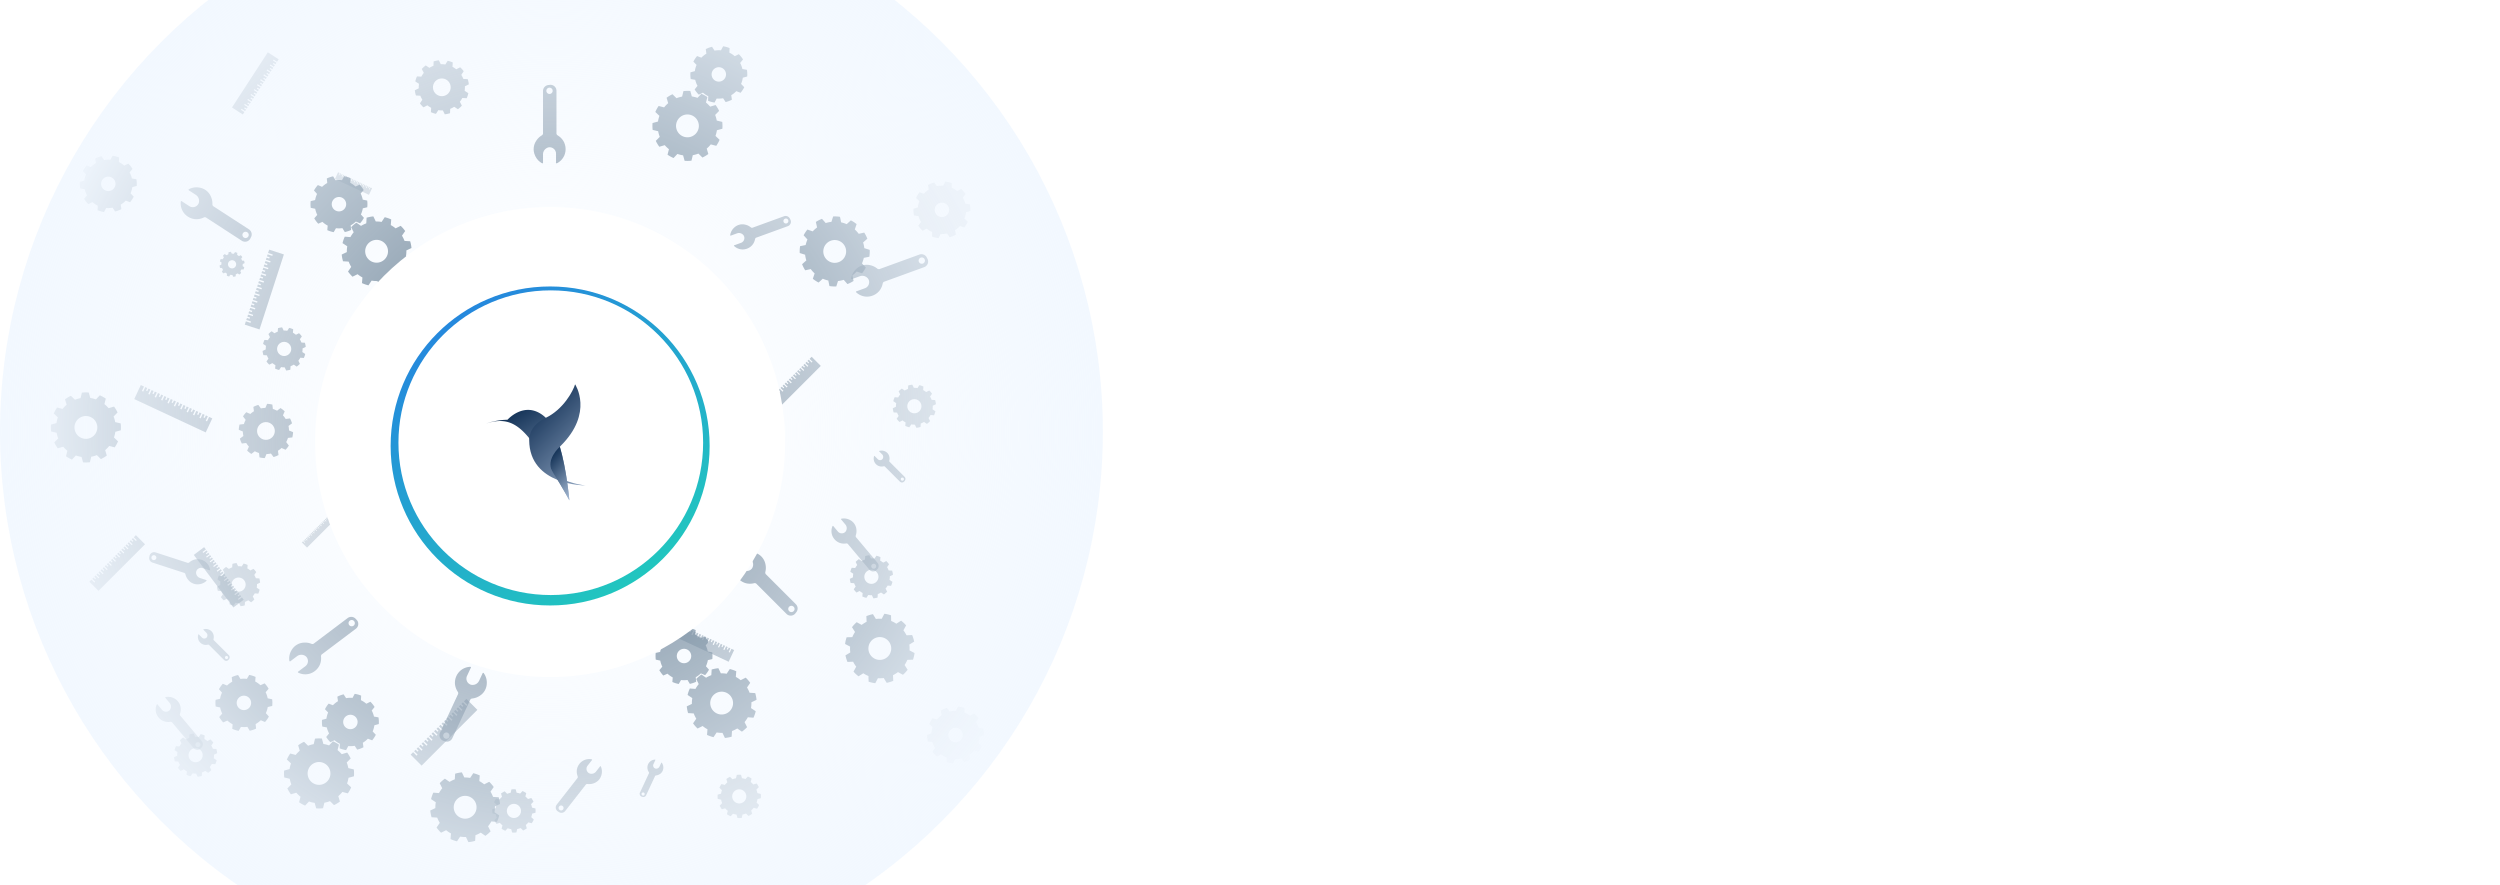 <svg xmlns="http://www.w3.org/2000/svg" xmlns:xlink="http://www.w3.org/1999/xlink" viewBox="0 0 1920 680">
  <defs>
    <style>
      .cls-1 {
        fill: #f2f8ff;
      }

      .cls-2 {
        opacity: 0.7;
      }

      .cls-3, .cls-6 {
        fill: #21415d;
      }

      .cls-3 {
        fill-rule: evenodd;
      }

      .cls-4 {
        fill: none;
        stroke: #d9e8f8;
      }

      .cls-5 {
        opacity: 0.5;
      }

      .cls-7 {
        opacity: 0.3;
      }

      .cls-8 {
        opacity: 0.6;
      }

      .cls-9 {
        opacity: 0.4;
      }

      .cls-10 {
        clip-path: url(#clip-path);
      }

      .cls-11 {
        fill: url(#radial-gradient);
      }

      .cls-12 {
        fill: #fff;
      }

      .cls-13 {
        fill: url(#linear-gradient);
      }

      .cls-14 {
        fill: url(#linear-gradient-2);
      }

      .cls-15 {
        fill: url(#linear-gradient-3);
      }

      .cls-16 {
        fill: url(#linear-gradient-4);
      }

      .cls-17 {
        filter: url(#Ellipse_403);
      }
    </style>
    <clipPath id="clip-path">
      <rect id="Rectangle_3281" data-name="Rectangle 3281" class="cls-1" width="1920" height="680" transform="translate(0 880)"/>
    </clipPath>
    <radialGradient id="radial-gradient" cx="0.5" cy="0.5" r="0.5" gradientUnits="objectBoundingBox">
      <stop offset="0" stop-color="#f2f8ff" stop-opacity="0"/>
      <stop offset="1" stop-color="#f2f8ff"/>
    </radialGradient>
    <linearGradient id="linear-gradient" x1="0.233" y1="0.076" x2="0.808" y2="0.897" gradientUnits="objectBoundingBox">
      <stop offset="0" stop-color="#2588dd"/>
      <stop offset="1" stop-color="#21c6bf"/>
    </linearGradient>
    <filter id="Ellipse_403" x="291" y="211" width="263" height="263" filterUnits="userSpaceOnUse">
      <feOffset dy="3" input="SourceAlpha"/>
      <feGaussianBlur stdDeviation="3" result="blur"/>
      <feFlood flood-color="#225978" flood-opacity="0.251"/>
      <feComposite operator="in" in2="blur"/>
      <feComposite in="SourceGraphic"/>
    </filter>
    <linearGradient id="linear-gradient-2" x1="0.5" x2="1.068" y2="1.123" gradientUnits="objectBoundingBox">
      <stop offset="0" stop-color="#102f54"/>
      <stop offset="1" stop-color="#b7cae3"/>
    </linearGradient>
    <linearGradient id="linear-gradient-3" x1="0.334" y1="0.073" x2="1.031" y2="1.107" gradientUnits="objectBoundingBox">
      <stop offset="0" stop-color="#18365b"/>
      <stop offset="1" stop-color="#a2b6d1"/>
    </linearGradient>
    <linearGradient id="linear-gradient-4" x2="1.065" y2="1.103" xlink:href="#linear-gradient-2"/>
  </defs>
  <g id="Group_2521" data-name="Group 2521" transform="translate(0 -880)">
    <g id="noun_cogs_419093" class="cls-2" transform="translate(234.45 1013.761)">
      <g id="Group_2489" data-name="Group 2489" transform="matrix(-0.19, -0.982, 0.982, -0.19, 33.476, 90.739)">
        <path id="Path_1754" data-name="Path 1754" class="cls-3" d="M29.533.129a26.981,26.981,0,0,0-5.272,0l-1.088,4.21A22.876,22.876,0,0,0,18.843,5.5L15.8,2.4A26.885,26.885,0,0,0,11.23,5.034l1.163,4.19a22.889,22.889,0,0,0-3.17,3.169l-4.19-1.163A26.922,26.922,0,0,0,2.4,15.8l3.1,3.047a22.93,22.93,0,0,0-1.16,4.329L.13,24.26a26.846,26.846,0,0,0,0,5.272L4.34,30.62A22.939,22.939,0,0,0,5.5,34.949L2.4,38a26.88,26.88,0,0,0,2.636,4.566L9.224,41.4a22.848,22.848,0,0,0,3.17,3.17l-1.163,4.19A26.881,26.881,0,0,0,15.8,51.394l3.048-3.1a22.874,22.874,0,0,0,4.328,1.16l1.088,4.21a26.847,26.847,0,0,0,5.272,0l1.088-4.21a22.865,22.865,0,0,0,4.329-1.16L38,51.394a26.889,26.889,0,0,0,4.567-2.636L41.4,44.568a22.8,22.8,0,0,0,3.169-3.17l4.19,1.163A26.826,26.826,0,0,0,51.395,38l-3.1-3.048a22.876,22.876,0,0,0,1.161-4.328l4.21-1.088a26.981,26.981,0,0,0,0-5.272l-4.21-1.088a22.867,22.867,0,0,0-1.161-4.329l3.1-3.047a26.867,26.867,0,0,0-2.637-4.567l-4.19,1.163A22.836,22.836,0,0,0,41.4,9.224l1.163-4.19A26.893,26.893,0,0,0,38,2.4L34.949,5.5A22.867,22.867,0,0,0,30.62,4.339Zm-2.637,18A8.763,8.763,0,1,1,18.133,26.9,8.767,8.767,0,0,1,26.9,18.133Z" transform="translate(0 0)"/>
      </g>
      <g id="Group_2490" data-name="Group 2490" transform="matrix(0.58, -0.815, 0.815, 0.58, -4.374, 27.851)">
        <path id="Path_1755" data-name="Path 1755" class="cls-3" d="M24.008.152a21.838,21.838,0,0,0-5.139,0L18.1,3.581A18.591,18.591,0,0,0,13.4,5.11L10.758,2.787A21.842,21.842,0,0,0,6.6,5.808L8,9.034a18.579,18.579,0,0,0-2.908,4l-3.5-.328A21.846,21.846,0,0,0,0,17.594l3.024,1.792a18.58,18.58,0,0,0,0,4.946L0,26.123A21.838,21.838,0,0,0,1.588,31.01l3.5-.329a18.562,18.562,0,0,0,2.908,4L6.6,37.911a21.877,21.877,0,0,0,4.157,3.02L13.4,38.608a18.591,18.591,0,0,0,4.7,1.529l.769,3.43a21.936,21.936,0,0,0,5.139,0l.769-3.43a18.6,18.6,0,0,0,4.7-1.529l2.638,2.322a21.912,21.912,0,0,0,4.157-3.02l-1.394-3.227a18.594,18.594,0,0,0,2.908-4l3.5.329a21.839,21.839,0,0,0,1.588-4.887l-3.024-1.791a18.58,18.58,0,0,0,0-4.946l3.024-1.792a21.846,21.846,0,0,0-1.588-4.886l-3.5.328a18.61,18.61,0,0,0-2.908-4l1.394-3.227a21.877,21.877,0,0,0-4.157-3.021L29.481,5.11a18.6,18.6,0,0,0-4.7-1.529Zm-2.57,16.172A5.535,5.535,0,1,1,15.9,21.859,5.538,5.538,0,0,1,21.439,16.323Z" transform="translate(0 0)"/>
      </g>
    </g>
    <g id="noun_cogs_419093-2" data-name="noun_cogs_419093" class="cls-2" transform="translate(570.039 898.419) rotate(70)">
      <g id="Group_2489-2" data-name="Group 2489" transform="matrix(-0.19, -0.982, 0.982, -0.19, 37.85, 97.828)">
        <path id="Path_1754-2" data-name="Path 1754" class="cls-3" d="M29.533.129a26.981,26.981,0,0,0-5.272,0l-1.088,4.21A22.876,22.876,0,0,0,18.843,5.5L15.8,2.4A26.885,26.885,0,0,0,11.23,5.034l1.163,4.19a22.889,22.889,0,0,0-3.17,3.169l-4.19-1.163A26.922,26.922,0,0,0,2.4,15.8l3.1,3.047a22.93,22.93,0,0,0-1.16,4.329L.13,24.26a26.846,26.846,0,0,0,0,5.272L4.34,30.62A22.939,22.939,0,0,0,5.5,34.949L2.4,38a26.88,26.88,0,0,0,2.636,4.566L9.224,41.4a22.848,22.848,0,0,0,3.17,3.17l-1.163,4.19A26.881,26.881,0,0,0,15.8,51.394l3.048-3.1a22.874,22.874,0,0,0,4.328,1.16l1.088,4.21a26.847,26.847,0,0,0,5.272,0l1.088-4.21a22.865,22.865,0,0,0,4.329-1.16L38,51.394a26.889,26.889,0,0,0,4.567-2.636L41.4,44.568a22.8,22.8,0,0,0,3.169-3.17l4.19,1.163A26.826,26.826,0,0,0,51.395,38l-3.1-3.048a22.876,22.876,0,0,0,1.161-4.328l4.21-1.088a26.981,26.981,0,0,0,0-5.272l-4.21-1.088a22.867,22.867,0,0,0-1.161-4.329l3.1-3.047a26.867,26.867,0,0,0-2.637-4.567l-4.19,1.163A22.836,22.836,0,0,0,41.4,9.224l1.163-4.19A26.893,26.893,0,0,0,38,2.4L34.949,5.5A22.867,22.867,0,0,0,30.62,4.339Zm-2.637,18A8.763,8.763,0,1,1,18.133,26.9,8.767,8.767,0,0,1,26.9,18.133Z" transform="translate(0 0)"/>
      </g>
      <g id="Group_2490-2" data-name="Group 2490" transform="matrix(0.58, -0.815, 0.815, 0.58, 0, 34.94)">
        <path id="Path_1755-2" data-name="Path 1755" class="cls-3" d="M24.008.152a21.838,21.838,0,0,0-5.139,0L18.1,3.581A18.591,18.591,0,0,0,13.4,5.11L10.758,2.787A21.842,21.842,0,0,0,6.6,5.808L8,9.034a18.579,18.579,0,0,0-2.908,4l-3.5-.328A21.846,21.846,0,0,0,0,17.594l3.024,1.792a18.58,18.58,0,0,0,0,4.946L0,26.123A21.838,21.838,0,0,0,1.588,31.01l3.5-.329a18.562,18.562,0,0,0,2.908,4L6.6,37.911a21.877,21.877,0,0,0,4.157,3.02L13.4,38.608a18.591,18.591,0,0,0,4.7,1.529l.769,3.43a21.936,21.936,0,0,0,5.139,0l.769-3.43a18.6,18.6,0,0,0,4.7-1.529l2.638,2.322a21.912,21.912,0,0,0,4.157-3.02l-1.394-3.227a18.594,18.594,0,0,0,2.908-4l3.5.329a21.839,21.839,0,0,0,1.588-4.887l-3.024-1.791a18.58,18.58,0,0,0,0-4.946l3.024-1.792a21.846,21.846,0,0,0-1.588-4.886l-3.5.328a18.61,18.61,0,0,0-2.908-4l1.394-3.227a21.877,21.877,0,0,0-4.157-3.021L29.481,5.11a18.6,18.6,0,0,0-4.7-1.529Zm-2.57,16.172A5.535,5.535,0,1,1,15.9,21.859,5.538,5.538,0,0,1,21.439,16.323Z" transform="translate(0 0)"/>
      </g>
    </g>
    <g id="noun_cogs_419093-3" data-name="noun_cogs_419093" class="cls-2" transform="translate(161.45 1396.761)">
      <g id="Group_2489-3" data-name="Group 2489" transform="matrix(-0.19, -0.982, 0.982, -0.19, 174.476, 134.739)">
        <path id="Path_1754-3" data-name="Path 1754" class="cls-3" d="M29.533.129a26.981,26.981,0,0,0-5.272,0l-1.088,4.21A22.876,22.876,0,0,0,18.843,5.5L15.8,2.4A26.885,26.885,0,0,0,11.23,5.034l1.163,4.19a22.889,22.889,0,0,0-3.17,3.169l-4.19-1.163A26.922,26.922,0,0,0,2.4,15.8l3.1,3.047a22.93,22.93,0,0,0-1.16,4.329L.13,24.26a26.846,26.846,0,0,0,0,5.272L4.34,30.62A22.939,22.939,0,0,0,5.5,34.949L2.4,38a26.88,26.88,0,0,0,2.636,4.566L9.224,41.4a22.848,22.848,0,0,0,3.17,3.17l-1.163,4.19A26.881,26.881,0,0,0,15.8,51.394l3.048-3.1a22.874,22.874,0,0,0,4.328,1.16l1.088,4.21a26.847,26.847,0,0,0,5.272,0l1.088-4.21a22.865,22.865,0,0,0,4.329-1.16L38,51.394a26.889,26.889,0,0,0,4.567-2.636L41.4,44.568a22.8,22.8,0,0,0,3.169-3.17l4.19,1.163A26.826,26.826,0,0,0,51.395,38l-3.1-3.048a22.876,22.876,0,0,0,1.161-4.328l4.21-1.088a26.981,26.981,0,0,0,0-5.272l-4.21-1.088a22.867,22.867,0,0,0-1.161-4.329l3.1-3.047a26.867,26.867,0,0,0-2.637-4.567l-4.19,1.163A22.836,22.836,0,0,0,41.4,9.224l1.163-4.19A26.893,26.893,0,0,0,38,2.4L34.949,5.5A22.867,22.867,0,0,0,30.62,4.339Zm-2.637,18A8.763,8.763,0,1,1,18.133,26.9,8.767,8.767,0,0,1,26.9,18.133Z" transform="translate(0 0)"/>
      </g>
      <g id="Group_2490-3" data-name="Group 2490" transform="matrix(0.58, -0.815, 0.815, 0.58, -4.374, 27.851)">
        <path id="Path_1755-3" data-name="Path 1755" class="cls-3" d="M24.008.152a21.838,21.838,0,0,0-5.139,0L18.1,3.581A18.591,18.591,0,0,0,13.4,5.11L10.758,2.787A21.842,21.842,0,0,0,6.6,5.808L8,9.034a18.579,18.579,0,0,0-2.908,4l-3.5-.328A21.846,21.846,0,0,0,0,17.594l3.024,1.792a18.58,18.58,0,0,0,0,4.946L0,26.123A21.838,21.838,0,0,0,1.588,31.01l3.5-.329a18.562,18.562,0,0,0,2.908,4L6.6,37.911a21.877,21.877,0,0,0,4.157,3.02L13.4,38.608a18.591,18.591,0,0,0,4.7,1.529l.769,3.43a21.936,21.936,0,0,0,5.139,0l.769-3.43a18.6,18.6,0,0,0,4.7-1.529l2.638,2.322a21.912,21.912,0,0,0,4.157-3.02l-1.394-3.227a18.594,18.594,0,0,0,2.908-4l3.5.329a21.839,21.839,0,0,0,1.588-4.887l-3.024-1.791a18.58,18.58,0,0,0,0-4.946l3.024-1.792a21.846,21.846,0,0,0-1.588-4.886l-3.5.328a18.61,18.61,0,0,0-2.908-4l1.394-3.227a21.877,21.877,0,0,0-4.157-3.021L29.481,5.11a18.6,18.6,0,0,0-4.7-1.529Zm-2.57,16.172A5.535,5.535,0,1,1,15.9,21.859,5.538,5.538,0,0,1,21.439,16.323Z" transform="translate(0 0)"/>
      </g>
    </g>
    <g id="noun_cogs_419093-4" data-name="noun_cogs_419093" class="cls-2" transform="translate(101.163 982.465) rotate(70)">
      <g id="Group_2489-4" data-name="Group 2489" transform="matrix(-0.19, -0.982, 0.982, -0.19, 178.85, 141.828)">
        <path id="Path_1754-4" data-name="Path 1754" class="cls-3" d="M29.533.129a26.981,26.981,0,0,0-5.272,0l-1.088,4.21A22.876,22.876,0,0,0,18.843,5.5L15.8,2.4A26.885,26.885,0,0,0,11.23,5.034l1.163,4.19a22.889,22.889,0,0,0-3.17,3.169l-4.19-1.163A26.922,26.922,0,0,0,2.4,15.8l3.1,3.047a22.93,22.93,0,0,0-1.16,4.329L.13,24.26a26.846,26.846,0,0,0,0,5.272L4.34,30.62A22.939,22.939,0,0,0,5.5,34.949L2.4,38a26.88,26.88,0,0,0,2.636,4.566L9.224,41.4a22.848,22.848,0,0,0,3.17,3.17l-1.163,4.19A26.881,26.881,0,0,0,15.8,51.394l3.048-3.1a22.874,22.874,0,0,0,4.328,1.16l1.088,4.21a26.847,26.847,0,0,0,5.272,0l1.088-4.21a22.865,22.865,0,0,0,4.329-1.16L38,51.394a26.889,26.889,0,0,0,4.567-2.636L41.4,44.568a22.8,22.8,0,0,0,3.169-3.17l4.19,1.163A26.826,26.826,0,0,0,51.395,38l-3.1-3.048a22.876,22.876,0,0,0,1.161-4.328l4.21-1.088a26.981,26.981,0,0,0,0-5.272l-4.21-1.088a22.867,22.867,0,0,0-1.161-4.329l3.1-3.047a26.867,26.867,0,0,0-2.637-4.567l-4.19,1.163A22.836,22.836,0,0,0,41.4,9.224l1.163-4.19A26.893,26.893,0,0,0,38,2.4L34.949,5.5A22.867,22.867,0,0,0,30.62,4.339Zm-2.637,18A8.763,8.763,0,1,1,18.133,26.9,8.767,8.767,0,0,1,26.9,18.133Z" transform="translate(0 0)"/>
      </g>
      <g id="Group_2490-4" data-name="Group 2490" transform="matrix(0.58, -0.815, 0.815, 0.58, 0, 34.94)">
        <path id="Path_1755-4" data-name="Path 1755" class="cls-3" d="M24.008.152a21.838,21.838,0,0,0-5.139,0L18.1,3.581A18.591,18.591,0,0,0,13.4,5.11L10.758,2.787A21.842,21.842,0,0,0,6.6,5.808L8,9.034a18.579,18.579,0,0,0-2.908,4l-3.5-.328A21.846,21.846,0,0,0,0,17.594l3.024,1.792a18.58,18.58,0,0,0,0,4.946L0,26.123A21.838,21.838,0,0,0,1.588,31.01l3.5-.329a18.562,18.562,0,0,0,2.908,4L6.6,37.911a21.877,21.877,0,0,0,4.157,3.02L13.4,38.608a18.591,18.591,0,0,0,4.7,1.529l.769,3.43a21.936,21.936,0,0,0,5.139,0l.769-3.43a18.6,18.6,0,0,0,4.7-1.529l2.638,2.322a21.912,21.912,0,0,0,4.157-3.02l-1.394-3.227a18.594,18.594,0,0,0,2.908-4l3.5.329a21.839,21.839,0,0,0,1.588-4.887l-3.024-1.791a18.58,18.58,0,0,0,0-4.946l3.024-1.792a21.846,21.846,0,0,0-1.588-4.886l-3.5.328a18.61,18.61,0,0,0-2.908-4l1.394-3.227a21.877,21.877,0,0,0-4.157-3.021L29.481,5.11a18.6,18.6,0,0,0-4.7-1.529Zm-2.57,16.172A5.535,5.535,0,1,1,15.9,21.859,5.538,5.538,0,0,1,21.439,16.323Z" transform="translate(0 0)"/>
      </g>
    </g>
    <line id="Line_2012" data-name="Line 2012" class="cls-4" y2="41" transform="translate(422.5 1047.5)"/>
    <g id="noun_cogs_419093-5" data-name="noun_cogs_419093" class="cls-2" transform="translate(499.45 1360.761)">
      <g id="Group_2489-5" data-name="Group 2489" transform="matrix(-0.19, -0.982, 0.982, -0.19, 33.476, 90.739)">
        <path id="Path_1754-5" data-name="Path 1754" class="cls-3" d="M29.533.129a26.981,26.981,0,0,0-5.272,0l-1.088,4.21A22.876,22.876,0,0,0,18.843,5.5L15.8,2.4A26.885,26.885,0,0,0,11.23,5.034l1.163,4.19a22.889,22.889,0,0,0-3.17,3.169l-4.19-1.163A26.922,26.922,0,0,0,2.4,15.8l3.1,3.047a22.93,22.93,0,0,0-1.16,4.329L.13,24.26a26.846,26.846,0,0,0,0,5.272L4.34,30.62A22.939,22.939,0,0,0,5.5,34.949L2.4,38a26.88,26.88,0,0,0,2.636,4.566L9.224,41.4a22.848,22.848,0,0,0,3.17,3.17l-1.163,4.19A26.881,26.881,0,0,0,15.8,51.394l3.048-3.1a22.874,22.874,0,0,0,4.328,1.16l1.088,4.21a26.847,26.847,0,0,0,5.272,0l1.088-4.21a22.865,22.865,0,0,0,4.329-1.16L38,51.394a26.889,26.889,0,0,0,4.567-2.636L41.4,44.568a22.8,22.8,0,0,0,3.169-3.17l4.19,1.163A26.826,26.826,0,0,0,51.395,38l-3.1-3.048a22.876,22.876,0,0,0,1.161-4.328l4.21-1.088a26.981,26.981,0,0,0,0-5.272l-4.21-1.088a22.867,22.867,0,0,0-1.161-4.329l3.1-3.047a26.867,26.867,0,0,0-2.637-4.567l-4.19,1.163A22.836,22.836,0,0,0,41.4,9.224l1.163-4.19A26.893,26.893,0,0,0,38,2.4L34.949,5.5A22.867,22.867,0,0,0,30.62,4.339Zm-2.637,18A8.763,8.763,0,1,1,18.133,26.9,8.767,8.767,0,0,1,26.9,18.133Z" transform="translate(0 0)"/>
      </g>
      <g id="Group_2490-5" data-name="Group 2490" transform="matrix(0.58, -0.815, 0.815, 0.58, -4.374, 27.851)">
        <path id="Path_1755-5" data-name="Path 1755" class="cls-3" d="M24.008.152a21.838,21.838,0,0,0-5.139,0L18.1,3.581A18.591,18.591,0,0,0,13.4,5.11L10.758,2.787A21.842,21.842,0,0,0,6.6,5.808L8,9.034a18.579,18.579,0,0,0-2.908,4l-3.5-.328A21.846,21.846,0,0,0,0,17.594l3.024,1.792a18.58,18.58,0,0,0,0,4.946L0,26.123A21.838,21.838,0,0,0,1.588,31.01l3.5-.329a18.562,18.562,0,0,0,2.908,4L6.6,37.911a21.877,21.877,0,0,0,4.157,3.02L13.4,38.608a18.591,18.591,0,0,0,4.7,1.529l.769,3.43a21.936,21.936,0,0,0,5.139,0l.769-3.43a18.6,18.6,0,0,0,4.7-1.529l2.638,2.322a21.912,21.912,0,0,0,4.157-3.02l-1.394-3.227a18.594,18.594,0,0,0,2.908-4l3.5.329a21.839,21.839,0,0,0,1.588-4.887l-3.024-1.791a18.58,18.58,0,0,0,0-4.946l3.024-1.792a21.846,21.846,0,0,0-1.588-4.886l-3.5.328a18.61,18.61,0,0,0-2.908-4l1.394-3.227a21.877,21.877,0,0,0-4.157-3.021L29.481,5.11a18.6,18.6,0,0,0-4.7-1.529Zm-2.57,16.172A5.535,5.535,0,1,1,15.9,21.859,5.538,5.538,0,0,1,21.439,16.323Z" transform="translate(0 0)"/>
      </g>
    </g>
    <g id="noun_cogs_419093-6" data-name="noun_cogs_419093" class="cls-2" transform="translate(287.088 1395.741) rotate(70)">
      <g id="Group_2489-6" data-name="Group 2489" transform="matrix(-0.19, -0.982, 0.982, -0.19, 37.85, 97.828)">
        <path id="Path_1754-6" data-name="Path 1754" class="cls-3" d="M29.533.129a26.981,26.981,0,0,0-5.272,0l-1.088,4.21A22.876,22.876,0,0,0,18.843,5.5L15.8,2.4A26.885,26.885,0,0,0,11.23,5.034l1.163,4.19a22.889,22.889,0,0,0-3.17,3.169l-4.19-1.163A26.922,26.922,0,0,0,2.4,15.8l3.1,3.047a22.93,22.93,0,0,0-1.16,4.329L.13,24.26a26.846,26.846,0,0,0,0,5.272L4.34,30.62A22.939,22.939,0,0,0,5.5,34.949L2.4,38a26.88,26.88,0,0,0,2.636,4.566L9.224,41.4a22.848,22.848,0,0,0,3.17,3.17l-1.163,4.19A26.881,26.881,0,0,0,15.8,51.394l3.048-3.1a22.874,22.874,0,0,0,4.328,1.16l1.088,4.21a26.847,26.847,0,0,0,5.272,0l1.088-4.21a22.865,22.865,0,0,0,4.329-1.16L38,51.394a26.889,26.889,0,0,0,4.567-2.636L41.4,44.568a22.8,22.8,0,0,0,3.169-3.17l4.19,1.163A26.826,26.826,0,0,0,51.395,38l-3.1-3.048a22.876,22.876,0,0,0,1.161-4.328l4.21-1.088a26.981,26.981,0,0,0,0-5.272l-4.21-1.088a22.867,22.867,0,0,0-1.161-4.329l3.1-3.047a26.867,26.867,0,0,0-2.637-4.567l-4.19,1.163A22.836,22.836,0,0,0,41.4,9.224l1.163-4.19A26.893,26.893,0,0,0,38,2.4L34.949,5.5A22.867,22.867,0,0,0,30.62,4.339Zm-2.637,18A8.763,8.763,0,1,1,18.133,26.9,8.767,8.767,0,0,1,26.9,18.133Z" transform="translate(0 0)"/>
      </g>
      <g id="Group_2490-6" data-name="Group 2490" transform="matrix(0.58, -0.815, 0.815, 0.58, 0, 34.94)">
        <path id="Path_1755-6" data-name="Path 1755" class="cls-3" d="M24.008.152a21.838,21.838,0,0,0-5.139,0L18.1,3.581A18.591,18.591,0,0,0,13.4,5.11L10.758,2.787A21.842,21.842,0,0,0,6.6,5.808L8,9.034a18.579,18.579,0,0,0-2.908,4l-3.5-.328A21.846,21.846,0,0,0,0,17.594l3.024,1.792a18.58,18.58,0,0,0,0,4.946L0,26.123A21.838,21.838,0,0,0,1.588,31.01l3.5-.329a18.562,18.562,0,0,0,2.908,4L6.6,37.911a21.877,21.877,0,0,0,4.157,3.02L13.4,38.608a18.591,18.591,0,0,0,4.7,1.529l.769,3.43a21.936,21.936,0,0,0,5.139,0l.769-3.43a18.6,18.6,0,0,0,4.7-1.529l2.638,2.322a21.912,21.912,0,0,0,4.157-3.02l-1.394-3.227a18.594,18.594,0,0,0,2.908-4l3.5.329a21.839,21.839,0,0,0,1.588-4.887l-3.024-1.791a18.58,18.58,0,0,0,0-4.946l3.024-1.792a21.846,21.846,0,0,0-1.588-4.886l-3.5.328a18.61,18.61,0,0,0-2.908-4l1.394-3.227a21.877,21.877,0,0,0-4.157-3.021L29.481,5.11a18.6,18.6,0,0,0-4.7-1.529Zm-2.57,16.172A5.535,5.535,0,1,1,15.9,21.859,5.538,5.538,0,0,1,21.439,16.323Z" transform="translate(0 0)"/>
      </g>
    </g>
    <g id="noun_Ruler_38825" class="cls-5" transform="translate(585 1151.376)">
      <path id="Path_1756" data-name="Path 1756" class="cls-6" d="M36.762,4.219,39,6.452l-.638.638L36.124,4.857l-.957.957L36.443,7.09l-.638.638L34.529,6.452l-.957.957L35.8,9.643l-.638.638L32.933,8.048,31.976,9l1.276,1.276-.638.638L31.338,9.643l-.957.957,2.233,2.233-.638.638-2.233-2.233-.957.957,1.276,1.276-.638.638-1.276-1.276-.957.957,2.233,2.233-.638.638-2.233-2.233-.957.957,1.276,1.276-.638.638-1.276-1.276L24,16.981l2.233,2.233-.638.638-2.233-2.233-.957.957,1.276,1.276-.638.638-1.276-1.276-.957.957L23.043,22.4l-.638.638L20.172,20.81l-.957.957,1.276,1.276-.638.638L18.576,22.4l-.957.957L19.853,25.6l-.638.638L16.981,24l-.957.957L17.3,26.233l-.638.638L15.386,25.6l-.957.957,2.233,2.233-.638.638L13.791,27.19l-.957.957,1.276,1.276-.638.638L12.2,28.786l-.957.957,2.233,2.233-.638.638L10.6,30.381l-.957.957,1.276,1.276-.638.638L9,31.976l-.957.957,2.233,2.233-.638.638L7.409,33.571l-.957.957L7.729,35.8l-.638.638L5.814,35.167l-.957.957L7.09,38.357,6.452,39,4.219,36.762l-1.595,1.6,7.019,7.019L45.376,9.643,38.357,2.624Z"/>
    </g>
    <g id="noun_Ruler_38825-2" data-name="noun_Ruler_38825" class="cls-5" transform="translate(66 1288.376)">
      <path id="Path_1756-2" data-name="Path 1756" class="cls-6" d="M36.762,4.219,39,6.452l-.638.638L36.124,4.857l-.957.957L36.443,7.09l-.638.638L34.529,6.452l-.957.957L35.8,9.643l-.638.638L32.933,8.048,31.976,9l1.276,1.276-.638.638L31.338,9.643l-.957.957,2.233,2.233-.638.638-2.233-2.233-.957.957,1.276,1.276-.638.638-1.276-1.276-.957.957,2.233,2.233-.638.638-2.233-2.233-.957.957,1.276,1.276-.638.638-1.276-1.276L24,16.981l2.233,2.233-.638.638-2.233-2.233-.957.957,1.276,1.276-.638.638-1.276-1.276-.957.957L23.043,22.4l-.638.638L20.172,20.81l-.957.957,1.276,1.276-.638.638L18.576,22.4l-.957.957L19.853,25.6l-.638.638L16.981,24l-.957.957L17.3,26.233l-.638.638L15.386,25.6l-.957.957,2.233,2.233-.638.638L13.791,27.19l-.957.957,1.276,1.276-.638.638L12.2,28.786l-.957.957,2.233,2.233-.638.638L10.6,30.381l-.957.957,1.276,1.276-.638.638L9,31.976l-.957.957,2.233,2.233-.638.638L7.409,33.571l-.957.957L7.729,35.8l-.638.638L5.814,35.167l-.957.957L7.09,38.357,6.452,39,4.219,36.762l-1.595,1.6,7.019,7.019L45.376,9.643,38.357,2.624Z"/>
    </g>
    <g id="noun_Ruler_38825-3" data-name="noun_Ruler_38825" class="cls-5" transform="translate(551.584 1345.652) rotate(70)">
      <path id="Path_1756-3" data-name="Path 1756" class="cls-6" d="M34.138,1.595l2.233,2.233-.638.638L33.5,2.233l-.957.957,1.276,1.276-.638.638L31.9,3.828l-.957.957,2.233,2.233-.638.638L30.309,5.424l-.957.957,1.276,1.276L29.99,8.3,28.714,7.019l-.957.957,2.233,2.233-.638.638L27.119,8.614l-.957.957,1.276,1.276-.638.638-1.276-1.276-.957.957L26.8,13.4l-.638.638L23.928,11.8l-.957.957,1.276,1.276-.638.638L22.333,13.4l-.957.957,2.233,2.233-.638.638L20.738,15l-.957.957,1.276,1.276-.638.638L19.143,16.59l-.957.957,2.233,2.233-.638.638-2.233-2.233-.957.957,1.276,1.276-.638.638-1.276-1.276L15,20.738l2.233,2.233-.638.638-2.233-2.233-.957.957,1.276,1.276-.638.638-1.276-1.276-.957.957,2.233,2.233L13.4,26.8l-2.233-2.233-.957.957L11.486,26.8l-.638.638L9.571,26.162l-.957.957,2.233,2.233-.638.638L7.976,27.757l-.957.957L8.3,29.99l-.638.638L6.381,29.352l-.957.957,2.233,2.233-.638.638L4.785,30.947l-.957.957L5.1,33.181l-.638.638L3.19,32.543l-.957.957,2.233,2.233-.638.638L1.595,34.138,0,35.733l7.019,7.019L42.752,7.019,35.733,0Z" transform="translate(0 0)"/>
    </g>
    <g id="noun_Ruler_38825-4" data-name="noun_Ruler_38825" class="cls-5" transform="translate(195.106 1302.95) rotate(98)">
      <path id="Path_1756-4" data-name="Path 1756" class="cls-6" d="M36.762,4.219,39,6.452l-.638.638L36.124,4.857l-.957.957L36.443,7.09l-.638.638L34.529,6.452l-.957.957L35.8,9.643l-.638.638L32.933,8.048,31.976,9l1.276,1.276-.638.638L31.338,9.643l-.957.957,2.233,2.233-.638.638-2.233-2.233-.957.957,1.276,1.276-.638.638-1.276-1.276-.957.957,2.233,2.233-.638.638-2.233-2.233-.957.957,1.276,1.276-.638.638-1.276-1.276L24,16.981l2.233,2.233-.638.638-2.233-2.233-.957.957,1.276,1.276-.638.638-1.276-1.276-.957.957L23.043,22.4l-.638.638L20.172,20.81l-.957.957,1.276,1.276-.638.638L18.576,22.4l-.957.957L19.853,25.6l-.638.638L16.981,24l-.957.957L17.3,26.233l-.638.638L15.386,25.6l-.957.957,2.233,2.233-.638.638L13.791,27.19l-.957.957,1.276,1.276-.638.638L12.2,28.786l-.957.957,2.233,2.233-.638.638L10.6,30.381l-.957.957,1.276,1.276-.638.638L9,31.976l-.957.957,2.233,2.233-.638.638L7.409,33.571l-.957.957L7.729,35.8l-.638.638L5.814,35.167l-.957.957L7.09,38.357,6.452,39,4.219,36.762l-1.595,1.6,7.019,7.019L45.376,9.643,38.357,2.624Z"/>
    </g>
    <g id="noun_Ruler_38825-5" data-name="noun_Ruler_38825" class="cls-5" transform="matrix(-0.978, 0.208, -0.208, -0.978, 221.439, 960.509)">
      <path id="Path_1756-5" data-name="Path 1756" class="cls-6" d="M34.138,1.595l2.233,2.233-.638.638L33.5,2.233l-.957.957,1.276,1.276-.638.638L31.9,3.828l-.957.957,2.233,2.233-.638.638L30.309,5.424l-.957.957,1.276,1.276L29.99,8.3,28.714,7.019l-.957.957,2.233,2.233-.638.638L27.119,8.614l-.957.957,1.276,1.276-.638.638-1.276-1.276-.957.957L26.8,13.4l-.638.638L23.928,11.8l-.957.957,1.276,1.276-.638.638L22.333,13.4l-.957.957,2.233,2.233-.638.638L20.738,15l-.957.957,1.276,1.276-.638.638L19.143,16.59l-.957.957,2.233,2.233-.638.638-2.233-2.233-.957.957,1.276,1.276-.638.638-1.276-1.276L15,20.738l2.233,2.233-.638.638-2.233-2.233-.957.957,1.276,1.276-.638.638-1.276-1.276-.957.957,2.233,2.233L13.4,26.8l-2.233-2.233-.957.957L11.486,26.8l-.638.638L9.571,26.162l-.957.957,2.233,2.233-.638.638L7.976,27.757l-.957.957L8.3,29.99l-.638.638L6.381,29.352l-.957.957,2.233,2.233-.638.638L4.785,30.947l-.957.957L5.1,33.181l-.638.638L3.19,32.543l-.957.957,2.233,2.233-.638.638L1.595,34.138,0,35.733l7.019,7.019L42.752,7.019,35.733,0Z" transform="translate(0)"/>
    </g>
    <g id="noun_Ruler_38825-6" data-name="noun_Ruler_38825" class="cls-5" transform="translate(312.752 1414.128)">
      <path id="Path_1756-6" data-name="Path 1756" class="cls-6" d="M43.546,4.536l2.677,2.677-.765.765L42.781,5.3,41.634,6.448l1.53,1.53-.765.765-1.53-1.53L39.721,8.36,42.4,11.038l-.765.765L38.957,9.126l-1.147,1.147,1.53,1.53-.765.765-1.53-1.53L35.9,12.185l2.677,2.677-.765.765L35.132,12.95,33.985,14.1l1.53,1.53-.765.765-1.53-1.53L32.072,16.01l2.677,2.677-.765.765-2.677-2.677-1.147,1.147,1.53,1.53-.765.765-1.53-1.53-1.147,1.148,2.677,2.677-.765.765L27.483,20.6l-1.148,1.147,1.53,1.53-.765.765-1.53-1.53-1.147,1.148L27.1,26.336l-.765.765-2.677-2.677-1.148,1.147,1.53,1.53-.765.765-1.53-1.53L20.6,27.483l2.677,2.677-.765.765-2.677-2.677L18.687,29.4l1.53,1.53-.765.765-1.53-1.53-1.147,1.147,2.677,2.677-.765.765L16.01,32.072,14.862,33.22l1.53,1.53-.765.765-1.53-1.53L12.95,35.132l2.677,2.677-.765.765L12.185,35.9l-1.148,1.147,1.53,1.53-.765.765-1.53-1.53L9.126,38.957,11.8,41.634l-.765.765L8.36,39.721,7.213,40.869l1.53,1.53-.765.765-1.53-1.53L5.3,42.781l2.677,2.677-.765.765L4.536,43.546,2.624,45.458l8.414,8.414L53.872,11.038,45.458,2.624Z"/>
    </g>
    <g id="noun_Ruler_38825-7" data-name="noun_Ruler_38825" class="cls-5" transform="translate(148.386 1161.057) rotate(70)">
      <path id="Path_1756-7" data-name="Path 1756" class="cls-6" d="M40.922,1.912,43.6,4.589l-.765.765L40.157,2.677,39.01,3.824l1.53,1.53-.765.765-1.53-1.53L37.1,5.736l2.677,2.677-.765.765L36.333,6.5,35.185,7.649l1.53,1.53-.765.765-1.53-1.53L33.273,9.561l2.677,2.677L35.185,13l-2.677-2.677-1.147,1.147L32.891,13l-.765.765-1.53-1.53-1.147,1.148,2.677,2.677-.765.765-2.677-2.677L27.537,15.3l1.53,1.53-.765.765-1.53-1.53L25.624,17.21,28.3,19.887l-.765.765-2.677-2.677-1.148,1.147,1.53,1.53-.765.765-1.53-1.53L21.8,21.035l2.677,2.677-.765.765L21.035,21.8l-1.148,1.147,1.53,1.53-.765.765-1.53-1.53-1.147,1.148,2.677,2.677-.765.765L17.21,25.624l-1.148,1.147,1.53,1.53-.765.765-1.53-1.53-1.147,1.147,2.677,2.677-.765.765-2.677-2.677L12.238,30.6l1.53,1.53L13,32.891l-1.53-1.53-1.147,1.147L13,35.185l-.765.765L9.561,33.273,8.414,34.42l1.53,1.53-.765.765-1.53-1.53L6.5,36.333,9.178,39.01l-.765.765L5.736,37.1,4.589,38.245l1.53,1.53-.765.765-1.53-1.53L2.677,40.157l2.677,2.677-.765.765L1.912,40.922,0,42.834l8.414,8.414L51.248,8.414,42.834,0Z" transform="translate(0 0)"/>
    </g>
    <g id="noun_Ruler_38825-8" data-name="noun_Ruler_38825" class="cls-5" transform="matrix(0.891, -0.454, 0.454, 0.891, 165.007, 1090.031)">
      <path id="Path_1756-8" data-name="Path 1756" class="cls-6" d="M43.546,4.536l2.677,2.677-.765.765L42.781,5.3,41.634,6.448l1.53,1.53-.765.765-1.53-1.53L39.721,8.36,42.4,11.038l-.765.765L38.957,9.126l-1.147,1.147,1.53,1.53-.765.765-1.53-1.53L35.9,12.185l2.677,2.677-.765.765L35.132,12.95,33.985,14.1l1.53,1.53-.765.765-1.53-1.53L32.072,16.01l2.677,2.677-.765.765-2.677-2.677-1.147,1.147,1.53,1.53-.765.765-1.53-1.53-1.147,1.148,2.677,2.677-.765.765L27.483,20.6l-1.148,1.147,1.53,1.53-.765.765-1.53-1.53-1.147,1.148L27.1,26.336l-.765.765-2.677-2.677-1.148,1.147,1.53,1.53-.765.765-1.53-1.53L20.6,27.483l2.677,2.677-.765.765-2.677-2.677L18.687,29.4l1.53,1.53-.765.765-1.53-1.53-1.147,1.147,2.677,2.677-.765.765L16.01,32.072,14.862,33.22l1.53,1.53-.765.765-1.53-1.53L12.95,35.132l2.677,2.677-.765.765L12.185,35.9l-1.148,1.147,1.53,1.53-.765.765-1.53-1.53L9.126,38.957,11.8,41.634l-.765.765L8.36,39.721,7.213,40.869l1.53,1.53-.765.765-1.53-1.53L5.3,42.781l2.677,2.677-.765.765L4.536,43.546,2.624,45.458l8.414,8.414L53.872,11.038,45.458,2.624Z"/>
    </g>
    <g id="noun_Ruler_38825-9" data-name="noun_Ruler_38825" class="cls-7" transform="translate(229.185 1273.561)">
      <path id="Path_1756-9" data-name="Path 1756" class="cls-6" d="M22.094,3.534l1.274,1.274L23,5.171,21.73,3.9l-.546.546.728.728-.364.364-.728-.728-.546.546,1.274,1.274-.364.364L19.91,5.717l-.546.546.728.728-.364.364L19,6.627l-.546.546,1.274,1.274-.364.364L18.091,7.537l-.546.546.728.728-.364.364-.728-.728-.546.546,1.274,1.274-.364.364L16.271,9.357l-.546.546.728.728-.364.364-.728-.728-.546.546,1.274,1.274-.364.364-1.274-1.274-.546.546.728.728-.364.364-.728-.728L13,12.632l1.274,1.274-.364.364L12.632,13l-.546.546.728.728-.364.364-.728-.728-.546.546,1.274,1.274-.364.364-1.274-1.274-.546.546.728.728-.364.364L9.9,15.725l-.546.546,1.274,1.274-.364.364L8.993,16.635l-.546.546.728.728-.364.364-.728-.728-.546.546,1.274,1.274-.364.364L7.173,18.455,6.627,19l.728.728-.364.364-.728-.728-.546.546,1.274,1.274-.364.364L5.353,20.274l-.546.546.728.728-.364.364-.728-.728L3.9,21.73,5.171,23l-.364.364L3.534,22.094l-.91.91,4,4,20.38-20.38-4-4Z"/>
    </g>
    <g id="noun_Ruler_38825-10" data-name="noun_Ruler_38825" class="cls-7" transform="translate(278.783 1005.363) rotate(70)">
      <path id="Path_1756-10" data-name="Path 1756" class="cls-6" d="M19.47.91l1.274,1.274-.364.364L19.106,1.274l-.546.546.728.728-.364.364L18.2,2.183l-.546.546L18.924,4l-.364.364L17.286,3.093l-.546.546.728.728-.364.364L16.376,4l-.546.546L17.1,5.823l-.364.364L15.467,4.913l-.546.546.728.728-.364.364-.728-.728-.546.546,1.274,1.274-.364.364L13.647,6.733l-.546.546.728.728-.364.364-.728-.728-.546.546,1.274,1.274-.364.364L11.828,8.552l-.546.546.728.728-.364.364-.728-.728-.546.546,1.274,1.274-.364.364-1.274-1.274-.546.546.728.728-.364.364L9.1,11.282l-.546.546L9.826,13.1l-.364.364L8.188,12.191l-.546.546.728.728-.364.364L7.278,13.1l-.546.546,1.274,1.274-.364.364L6.369,14.011l-.546.546.728.728-.364.364-.728-.728-.546.546,1.274,1.274-.364.364L4.549,15.831,4,16.376l.728.728-.364.364-.728-.728-.546.546L4.367,18.56,4,18.924,2.729,17.65l-.546.546.728.728-.364.364L1.82,18.56l-.546.546L2.547,20.38l-.364.364L.91,19.47,0,20.38l4,4L24.383,4l-4-4Z" transform="translate(0)"/>
    </g>
    <g id="noun_spanner_797316" class="cls-5" transform="translate(461.036 1461.902) rotate(83)">
      <path id="Path_1757" data-name="Path 1757" class="cls-6" d="M37.34,31.724,19.462,13.846a1.55,1.55,0,0,1-.577-1.73,10.148,10.148,0,0,0,0-4.806A9.086,9.086,0,0,0,13.311.773,9.7,9.7,0,0,0,6.774.389a.368.368,0,0,0-.192.577l3.653,3.653A4.369,4.369,0,0,1,10.811,10a3.883,3.883,0,0,1-5.767.577L1.2,6.733a.4.4,0,0,0-.769,0,9.6,9.6,0,0,0,.192,6.536,9.787,9.787,0,0,0,6.536,5.767,10.148,10.148,0,0,0,4.806,0,1.55,1.55,0,0,1,1.73.577L31.573,37.491a3.622,3.622,0,0,0,5.767-.577A3.653,3.653,0,0,0,37.34,31.724Zm-1.346,4.229a1.9,1.9,0,1,1,0-2.691A1.858,1.858,0,0,1,35.995,35.953Z" transform="translate(0)"/>
    </g>
    <g id="noun_spanner_797316-2" data-name="noun_spanner_797316" class="cls-5" transform="matrix(-0.891, 0.454, -0.454, -0.891, 164.825, 1323.354)">
      <path id="Path_1757-2" data-name="Path 1757" class="cls-6" d="M37.39,31.728,19.512,13.85a1.55,1.55,0,0,1-.577-1.73,10.148,10.148,0,0,0,0-4.806A9.086,9.086,0,0,0,13.361.778,9.7,9.7,0,0,0,6.824.394.368.368,0,0,0,6.632.97l3.653,3.653a4.369,4.369,0,0,1,.577,5.383,3.883,3.883,0,0,1-5.767.577L1.25,6.737a.4.4,0,0,0-.769,0,9.6,9.6,0,0,0,.192,6.536,9.787,9.787,0,0,0,6.536,5.767,10.148,10.148,0,0,0,4.806,0,1.55,1.55,0,0,1,1.73.577L31.623,37.5a3.622,3.622,0,0,0,5.767-.577A3.653,3.653,0,0,0,37.39,31.728Zm-1.346,4.229a1.9,1.9,0,1,1,0-2.691A1.858,1.858,0,0,1,36.045,35.958Z" transform="translate(0 0)"/>
    </g>
    <g id="noun_spanner_797316-3" data-name="noun_spanner_797316" class="cls-5" transform="translate(557.566 1066.522) rotate(-65)">
      <path id="Path_1757-3" data-name="Path 1757" class="cls-6" d="M37.34,31.724,19.462,13.846a1.55,1.55,0,0,1-.577-1.73,10.148,10.148,0,0,0,0-4.806A9.086,9.086,0,0,0,13.311.773,9.7,9.7,0,0,0,6.774.389a.368.368,0,0,0-.192.577l3.653,3.653A4.369,4.369,0,0,1,10.811,10a3.883,3.883,0,0,1-5.767.577L1.2,6.733a.4.4,0,0,0-.769,0,9.6,9.6,0,0,0,.192,6.536,9.787,9.787,0,0,0,6.536,5.767,10.148,10.148,0,0,0,4.806,0,1.55,1.55,0,0,1,1.73.577L31.573,37.491a3.622,3.622,0,0,0,5.767-.577A3.653,3.653,0,0,0,37.34,31.724Zm-1.346,4.229a1.9,1.9,0,1,1,0-2.691A1.858,1.858,0,0,1,35.995,35.953Z" transform="translate(0)"/>
    </g>
    <g id="noun_spanner_797316-4" data-name="noun_spanner_797316" class="cls-5" transform="translate(639.453 1277.369) rotate(5)">
      <path id="Path_1757-4" data-name="Path 1757" class="cls-6" d="M37.39,31.728,19.512,13.85a1.55,1.55,0,0,1-.577-1.73,10.148,10.148,0,0,0,0-4.806A9.086,9.086,0,0,0,13.361.778,9.7,9.7,0,0,0,6.824.394.368.368,0,0,0,6.632.97l3.653,3.653a4.369,4.369,0,0,1,.577,5.383,3.883,3.883,0,0,1-5.767.577L1.25,6.737a.4.4,0,0,0-.769,0,9.6,9.6,0,0,0,.192,6.536,9.787,9.787,0,0,0,6.536,5.767,10.148,10.148,0,0,0,4.806,0,1.55,1.55,0,0,1,1.73.577L31.623,37.5a3.622,3.622,0,0,0,5.767-.577A3.653,3.653,0,0,0,37.39,31.728Zm-1.346,4.229a1.9,1.9,0,1,1,0-2.691A1.858,1.858,0,0,1,36.045,35.958Z" transform="translate(0 0)"/>
    </g>
    <g id="noun_spanner_797316-5" data-name="noun_spanner_797316" class="cls-5" transform="translate(120.453 1414.369) rotate(5)">
      <path id="Path_1757-5" data-name="Path 1757" class="cls-6" d="M37.39,31.728,19.512,13.85a1.55,1.55,0,0,1-.577-1.73,10.148,10.148,0,0,0,0-4.806A9.086,9.086,0,0,0,13.361.778,9.7,9.7,0,0,0,6.824.394.368.368,0,0,0,6.632.97l3.653,3.653a4.369,4.369,0,0,1,.577,5.383,3.883,3.883,0,0,1-5.767.577L1.25,6.737a.4.4,0,0,0-.769,0,9.6,9.6,0,0,0,.192,6.536,9.787,9.787,0,0,0,6.536,5.767,10.148,10.148,0,0,0,4.806,0,1.55,1.55,0,0,1,1.73.577L31.623,37.5a3.622,3.622,0,0,0,5.767-.577A3.653,3.653,0,0,0,37.39,31.728Zm-1.346,4.229a1.9,1.9,0,1,1,0-2.691A1.858,1.858,0,0,1,36.045,35.958Z" transform="translate(0 0)"/>
    </g>
    <g id="noun_spanner_797316-6" data-name="noun_spanner_797316" class="cls-8" transform="translate(563.858 1303.803)">
      <path id="Path_1757-6" data-name="Path 1757" class="cls-6" d="M47.343,40.212,24.682,17.551a1.965,1.965,0,0,1-.731-2.193,12.863,12.863,0,0,0,0-6.092A11.516,11.516,0,0,0,16.885.981,12.3,12.3,0,0,0,8.6.494a.467.467,0,0,0-.244.731l4.63,4.63a5.537,5.537,0,0,1,.731,6.823,4.921,4.921,0,0,1-7.31.731L1.534,8.535a.508.508,0,0,0-.975,0A12.175,12.175,0,0,0,.8,16.82a12.406,12.406,0,0,0,8.285,7.31,12.863,12.863,0,0,0,6.092,0,1.965,1.965,0,0,1,2.193.731L40.033,47.522a4.592,4.592,0,0,0,7.31-.731A4.631,4.631,0,0,0,47.343,40.212Zm-1.706,5.361a2.412,2.412,0,1,1,0-3.411A2.355,2.355,0,0,1,45.638,45.573Z" transform="translate(0)"/>
    </g>
    <g id="noun_spanner_797316-7" data-name="noun_spanner_797316" class="cls-8" transform="translate(368.985 1388.626) rotate(70)">
      <path id="Path_1757-7" data-name="Path 1757" class="cls-6" d="M47.393,40.217,24.732,17.556A1.965,1.965,0,0,1,24,15.363a12.863,12.863,0,0,0,0-6.092A11.516,11.516,0,0,0,16.935.986,12.3,12.3,0,0,0,8.65.5a.467.467,0,0,0-.244.731l4.63,4.63a5.537,5.537,0,0,1,.731,6.823,4.921,4.921,0,0,1-7.31.731L1.584,8.54a.508.508,0,0,0-.975,0,12.175,12.175,0,0,0,.244,8.285,12.406,12.406,0,0,0,8.285,7.31,12.863,12.863,0,0,0,6.092,0,1.965,1.965,0,0,1,2.193.731L40.083,47.527a4.592,4.592,0,0,0,7.31-.731A4.631,4.631,0,0,0,47.393,40.217Zm-1.706,5.361a2.412,2.412,0,1,1,0-3.411A2.355,2.355,0,0,1,45.688,45.577Z" transform="translate(0 0)"/>
    </g>
    <g id="noun_spanner_797316-8" data-name="noun_spanner_797316" class="cls-8" transform="translate(220.545 1395.988) rotate(-82)">
      <path id="Path_1757-8" data-name="Path 1757" class="cls-6" d="M47.343,40.212,24.682,17.551a1.965,1.965,0,0,1-.731-2.193,12.863,12.863,0,0,0,0-6.092A11.516,11.516,0,0,0,16.885.981,12.3,12.3,0,0,0,8.6.494a.467.467,0,0,0-.244.731l4.63,4.63a5.537,5.537,0,0,1,.731,6.823,4.921,4.921,0,0,1-7.31.731L1.534,8.535a.508.508,0,0,0-.975,0A12.175,12.175,0,0,0,.8,16.82a12.406,12.406,0,0,0,8.285,7.31,12.863,12.863,0,0,0,6.092,0,1.965,1.965,0,0,1,2.193.731L40.033,47.522a4.592,4.592,0,0,0,7.31-.731A4.631,4.631,0,0,0,47.343,40.212Zm-1.706,5.361a2.412,2.412,0,1,1,0-3.411A2.355,2.355,0,0,1,45.638,45.573Z" transform="translate(0)"/>
    </g>
    <g id="noun_spanner_797316-9" data-name="noun_spanner_797316" class="cls-8" transform="matrix(0.978, -0.208, 0.208, 0.978, 136.456, 1026.651)">
      <path id="Path_1757-9" data-name="Path 1757" class="cls-6" d="M47.393,40.217,24.732,17.556A1.965,1.965,0,0,1,24,15.363a12.863,12.863,0,0,0,0-6.092A11.516,11.516,0,0,0,16.935.986,12.3,12.3,0,0,0,8.65.5a.467.467,0,0,0-.244.731l4.63,4.63a5.537,5.537,0,0,1,.731,6.823,4.921,4.921,0,0,1-7.31.731L1.584,8.54a.508.508,0,0,0-.975,0,12.175,12.175,0,0,0,.244,8.285,12.406,12.406,0,0,0,8.285,7.31,12.863,12.863,0,0,0,6.092,0,1.965,1.965,0,0,1,2.193.731L40.083,47.527a4.592,4.592,0,0,0,7.31-.731A4.631,4.631,0,0,0,47.393,40.217Zm-1.706,5.361a2.412,2.412,0,1,1,0-3.411A2.355,2.355,0,0,1,45.688,45.577Z" transform="translate(0 0)"/>
    </g>
    <g id="noun_spanner_797316-10" data-name="noun_spanner_797316" class="cls-8" transform="translate(422.074 1011.831) rotate(-135)">
      <path id="Path_1757-10" data-name="Path 1757" class="cls-6" d="M47.343,40.212,24.682,17.551a1.965,1.965,0,0,1-.731-2.193,12.863,12.863,0,0,0,0-6.092A11.516,11.516,0,0,0,16.885.981,12.3,12.3,0,0,0,8.6.494a.467.467,0,0,0-.244.731l4.63,4.63a5.537,5.537,0,0,1,.731,6.823,4.921,4.921,0,0,1-7.31.731L1.534,8.535a.508.508,0,0,0-.975,0A12.175,12.175,0,0,0,.8,16.82a12.406,12.406,0,0,0,8.285,7.31,12.863,12.863,0,0,0,6.092,0,1.965,1.965,0,0,1,2.193.731L40.033,47.522a4.592,4.592,0,0,0,7.31-.731A4.631,4.631,0,0,0,47.343,40.212Zm-1.706,5.361a2.412,2.412,0,1,1,0-3.411A2.355,2.355,0,0,1,45.638,45.573Z" transform="translate(0)"/>
    </g>
    <g id="noun_spanner_797316-11" data-name="noun_spanner_797316" class="cls-8" transform="translate(649.585 1101.471) rotate(-65)">
      <path id="Path_1757-11" data-name="Path 1757" class="cls-6" d="M47.393,40.217,24.732,17.556A1.965,1.965,0,0,1,24,15.363a12.863,12.863,0,0,0,0-6.092A11.516,11.516,0,0,0,16.935.986,12.3,12.3,0,0,0,8.65.5a.467.467,0,0,0-.244.731l4.63,4.63a5.537,5.537,0,0,1,.731,6.823,4.921,4.921,0,0,1-7.31.731L1.584,8.54a.508.508,0,0,0-.975,0,12.175,12.175,0,0,0,.244,8.285,12.406,12.406,0,0,0,8.285,7.31,12.863,12.863,0,0,0,6.092,0,1.965,1.965,0,0,1,2.193.731L40.083,47.527a4.592,4.592,0,0,0,7.31-.731A4.631,4.631,0,0,0,47.393,40.217Zm-1.706,5.361a2.412,2.412,0,1,1,0-3.411A2.355,2.355,0,0,1,45.688,45.577Z" transform="translate(0 0)"/>
    </g>
    <g id="noun_spanner_797316-12" data-name="noun_spanner_797316" class="cls-5" transform="translate(671.05 1226.054)">
      <path id="Path_1757-12" data-name="Path 1757" class="cls-6" d="M23.647,20.1,12.316,8.773a.983.983,0,0,1-.365-1.1,6.431,6.431,0,0,0,0-3.046A5.758,5.758,0,0,0,8.417.488,6.15,6.15,0,0,0,4.275.245.233.233,0,0,0,4.153.61L6.468,2.925a2.769,2.769,0,0,1,.365,3.411A2.461,2.461,0,0,1,3.179,6.7L.742,4.265a.254.254,0,0,0-.487,0A6.087,6.087,0,0,0,.376,8.408a6.2,6.2,0,0,0,4.142,3.655,6.431,6.431,0,0,0,3.046,0,.983.983,0,0,1,1.1.366l11.33,11.33a2.3,2.3,0,0,0,3.655-.365A2.315,2.315,0,0,0,23.647,20.1Zm-.853,2.68a1.206,1.206,0,1,1,0-1.706A1.178,1.178,0,0,1,22.794,22.784Z" transform="translate(0 0)"/>
    </g>
    <g id="noun_spanner_797316-13" data-name="noun_spanner_797316" class="cls-5" transform="translate(152.05 1363.054)">
      <path id="Path_1757-13" data-name="Path 1757" class="cls-6" d="M23.647,20.1,12.316,8.773a.983.983,0,0,1-.365-1.1,6.431,6.431,0,0,0,0-3.046A5.758,5.758,0,0,0,8.417.488,6.15,6.15,0,0,0,4.275.245.233.233,0,0,0,4.153.61L6.468,2.925a2.769,2.769,0,0,1,.365,3.411A2.461,2.461,0,0,1,3.179,6.7L.742,4.265a.254.254,0,0,0-.487,0A6.087,6.087,0,0,0,.376,8.408a6.2,6.2,0,0,0,4.142,3.655,6.431,6.431,0,0,0,3.046,0,.983.983,0,0,1,1.1.366l11.33,11.33a2.3,2.3,0,0,0,3.655-.365A2.315,2.315,0,0,0,23.647,20.1Zm-.853,2.68a1.206,1.206,0,1,1,0-1.706A1.178,1.178,0,0,1,22.794,22.784Z" transform="translate(0 0)"/>
    </g>
    <g id="noun_spanner_797316-14" data-name="noun_spanner_797316" class="cls-5" transform="translate(507.002 1461.633) rotate(70)">
      <path id="Path_1757-14" data-name="Path 1757" class="cls-6" d="M23.7,20.108,12.366,8.778A.983.983,0,0,1,12,7.681a6.431,6.431,0,0,0,0-3.046A5.758,5.758,0,0,0,8.467.493,6.15,6.15,0,0,0,4.325.249.233.233,0,0,0,4.2.615L6.518,2.93a2.769,2.769,0,0,1,.365,3.411,2.461,2.461,0,0,1-3.655.365L.792,4.27a.254.254,0,0,0-.487,0A6.087,6.087,0,0,0,.426,8.412a6.2,6.2,0,0,0,4.142,3.655,6.431,6.431,0,0,0,3.046,0,.983.983,0,0,1,1.1.366l11.33,11.33A2.3,2.3,0,0,0,23.7,23.4,2.315,2.315,0,0,0,23.7,20.108Zm-.853,2.68a1.206,1.206,0,1,1,0-1.706A1.178,1.178,0,0,1,22.844,22.789Z" transform="translate(0 0)"/>
    </g>
    <g id="Group_2493" data-name="Group 2493" class="cls-5" transform="matrix(-0.19, -0.982, 0.982, -0.19, 205.058, 1167.476)">
      <path id="Path_1754-7" data-name="Path 1754" class="cls-3" d="M18.263.08A16.685,16.685,0,0,0,15,.08l-.673,2.6a14.146,14.146,0,0,0-2.677.718L9.768,1.482a16.625,16.625,0,0,0-2.823,1.63L7.664,5.7A14.155,14.155,0,0,0,5.7,7.663L3.113,6.944a16.648,16.648,0,0,0-1.63,2.824L3.4,11.652a14.18,14.18,0,0,0-.717,2.677L.08,15a16.6,16.6,0,0,0,0,3.26l2.6.673A14.185,14.185,0,0,0,3.4,21.612L1.483,23.5a16.622,16.622,0,0,0,1.63,2.823L5.7,25.6a14.129,14.129,0,0,0,1.96,1.96l-.719,2.591a16.623,16.623,0,0,0,2.823,1.63l1.885-1.918a14.145,14.145,0,0,0,2.677.717l.673,2.6a16.6,16.6,0,0,0,3.26,0l.673-2.6a14.14,14.14,0,0,0,2.677-.717L23.5,31.782a16.628,16.628,0,0,0,2.824-1.63L25.6,27.561a14.1,14.1,0,0,0,1.959-1.96l2.591.719a16.589,16.589,0,0,0,1.63-2.823l-1.919-1.885a14.147,14.147,0,0,0,.718-2.677l2.6-.673a16.685,16.685,0,0,0,0-3.26l-2.6-.673a14.141,14.141,0,0,0-.718-2.677l1.919-1.884a16.614,16.614,0,0,0-1.63-2.824l-2.591.719A14.121,14.121,0,0,0,25.6,5.7l.719-2.591A16.63,16.63,0,0,0,23.5,1.482L21.612,3.4a14.141,14.141,0,0,0-2.677-.718Zm-1.63,11.134a5.419,5.419,0,1,1-5.419,5.419A5.421,5.421,0,0,1,16.632,11.214Z" transform="translate(0 0)"/>
    </g>
    <g id="Group_2497" data-name="Group 2497" class="cls-9" transform="matrix(-0.19, -0.982, 0.982, -0.19, 689.058, 1211.476)">
      <path id="Path_1754-8" data-name="Path 1754" class="cls-3" d="M18.263.08A16.685,16.685,0,0,0,15,.08l-.673,2.6a14.146,14.146,0,0,0-2.677.718L9.768,1.482a16.625,16.625,0,0,0-2.823,1.63L7.664,5.7A14.155,14.155,0,0,0,5.7,7.663L3.113,6.944a16.648,16.648,0,0,0-1.63,2.824L3.4,11.652a14.18,14.18,0,0,0-.717,2.677L.08,15a16.6,16.6,0,0,0,0,3.26l2.6.673A14.185,14.185,0,0,0,3.4,21.612L1.483,23.5a16.622,16.622,0,0,0,1.63,2.823L5.7,25.6a14.129,14.129,0,0,0,1.96,1.96l-.719,2.591a16.623,16.623,0,0,0,2.823,1.63l1.885-1.918a14.145,14.145,0,0,0,2.677.717l.673,2.6a16.6,16.6,0,0,0,3.26,0l.673-2.6a14.14,14.14,0,0,0,2.677-.717L23.5,31.782a16.628,16.628,0,0,0,2.824-1.63L25.6,27.561a14.1,14.1,0,0,0,1.959-1.96l2.591.719a16.589,16.589,0,0,0,1.63-2.823l-1.919-1.885a14.147,14.147,0,0,0,.718-2.677l2.6-.673a16.685,16.685,0,0,0,0-3.26l-2.6-.673a14.141,14.141,0,0,0-.718-2.677l1.919-1.884a16.614,16.614,0,0,0-1.63-2.824l-2.591.719A14.121,14.121,0,0,0,25.6,5.7l.719-2.591A16.63,16.63,0,0,0,23.5,1.482L21.612,3.4a14.141,14.141,0,0,0-2.677-.718Zm-1.63,11.134a5.419,5.419,0,1,1-5.419,5.419A5.421,5.421,0,0,1,16.632,11.214Z" transform="translate(0 0)"/>
    </g>
    <g id="Group_2502" data-name="Group 2502" class="cls-9" transform="matrix(-0.19, -0.982, 0.982, -0.19, 170.058, 1348.476)">
      <path id="Path_1754-9" data-name="Path 1754" class="cls-3" d="M18.263.08A16.685,16.685,0,0,0,15,.08l-.673,2.6a14.146,14.146,0,0,0-2.677.718L9.768,1.482a16.625,16.625,0,0,0-2.823,1.63L7.664,5.7A14.155,14.155,0,0,0,5.7,7.663L3.113,6.944a16.648,16.648,0,0,0-1.63,2.824L3.4,11.652a14.18,14.18,0,0,0-.717,2.677L.08,15a16.6,16.6,0,0,0,0,3.26l2.6.673A14.185,14.185,0,0,0,3.4,21.612L1.483,23.5a16.622,16.622,0,0,0,1.63,2.823L5.7,25.6a14.129,14.129,0,0,0,1.96,1.96l-.719,2.591a16.623,16.623,0,0,0,2.823,1.63l1.885-1.918a14.145,14.145,0,0,0,2.677.717l.673,2.6a16.6,16.6,0,0,0,3.26,0l.673-2.6a14.14,14.14,0,0,0,2.677-.717L23.5,31.782a16.628,16.628,0,0,0,2.824-1.63L25.6,27.561a14.1,14.1,0,0,0,1.959-1.96l2.591.719a16.589,16.589,0,0,0,1.63-2.823l-1.919-1.885a14.147,14.147,0,0,0,.718-2.677l2.6-.673a16.685,16.685,0,0,0,0-3.26l-2.6-.673a14.141,14.141,0,0,0-.718-2.677l1.919-1.884a16.614,16.614,0,0,0-1.63-2.824l-2.591.719A14.121,14.121,0,0,0,25.6,5.7l.719-2.591A16.63,16.63,0,0,0,23.5,1.482L21.612,3.4a14.141,14.141,0,0,0-2.677-.718Zm-1.63,11.134a5.419,5.419,0,1,1-5.419,5.419A5.421,5.421,0,0,1,16.632,11.214Z" transform="translate(0 0)"/>
    </g>
    <g id="Group_2499" data-name="Group 2499" class="cls-9" transform="matrix(0.858, -0.514, 0.514, 0.858, 544.934, 1485.912)">
      <path id="Path_1754-10" data-name="Path 1754" class="cls-3" d="M18.263.08A16.685,16.685,0,0,0,15,.08l-.673,2.6a14.146,14.146,0,0,0-2.677.718L9.768,1.482a16.625,16.625,0,0,0-2.823,1.63L7.664,5.7A14.155,14.155,0,0,0,5.7,7.663L3.113,6.944a16.648,16.648,0,0,0-1.63,2.824L3.4,11.652a14.18,14.18,0,0,0-.717,2.677L.08,15a16.6,16.6,0,0,0,0,3.26l2.6.673A14.185,14.185,0,0,0,3.4,21.612L1.483,23.5a16.622,16.622,0,0,0,1.63,2.823L5.7,25.6a14.129,14.129,0,0,0,1.96,1.96l-.719,2.591a16.623,16.623,0,0,0,2.823,1.63l1.885-1.918a14.145,14.145,0,0,0,2.677.717l.673,2.6a16.6,16.6,0,0,0,3.26,0l.673-2.6a14.14,14.14,0,0,0,2.677-.717L23.5,31.782a16.628,16.628,0,0,0,2.824-1.63L25.6,27.561a14.1,14.1,0,0,0,1.959-1.96l2.591.719a16.589,16.589,0,0,0,1.63-2.823l-1.919-1.885a14.147,14.147,0,0,0,.718-2.677l2.6-.673a16.685,16.685,0,0,0,0-3.26l-2.6-.673a14.141,14.141,0,0,0-.718-2.677l1.919-1.884a16.614,16.614,0,0,0-1.63-2.824l-2.591.719A14.121,14.121,0,0,0,25.6,5.7l.719-2.591A16.63,16.63,0,0,0,23.5,1.482L21.612,3.4a14.141,14.141,0,0,0-2.677-.718Zm-1.63,11.134a5.419,5.419,0,1,1-5.419,5.419A5.421,5.421,0,0,1,16.632,11.214Z" transform="translate(0 0)"/>
    </g>
    <g id="Group_2496" data-name="Group 2496" class="cls-5" transform="matrix(-0.19, -0.982, 0.982, -0.19, 656.058, 1342.476)">
      <path id="Path_1754-11" data-name="Path 1754" class="cls-3" d="M18.263.08A16.685,16.685,0,0,0,15,.08l-.673,2.6a14.146,14.146,0,0,0-2.677.718L9.768,1.482a16.625,16.625,0,0,0-2.823,1.63L7.664,5.7A14.155,14.155,0,0,0,5.7,7.663L3.113,6.944a16.648,16.648,0,0,0-1.63,2.824L3.4,11.652a14.18,14.18,0,0,0-.717,2.677L.08,15a16.6,16.6,0,0,0,0,3.26l2.6.673A14.185,14.185,0,0,0,3.4,21.612L1.483,23.5a16.622,16.622,0,0,0,1.63,2.823L5.7,25.6a14.129,14.129,0,0,0,1.96,1.96l-.719,2.591a16.623,16.623,0,0,0,2.823,1.63l1.885-1.918a14.145,14.145,0,0,0,2.677.717l.673,2.6a16.6,16.6,0,0,0,3.26,0l.673-2.6a14.14,14.14,0,0,0,2.677-.717L23.5,31.782a16.628,16.628,0,0,0,2.824-1.63L25.6,27.561a14.1,14.1,0,0,0,1.959-1.96l2.591.719a16.589,16.589,0,0,0,1.63-2.823l-1.919-1.885a14.147,14.147,0,0,0,.718-2.677l2.6-.673a16.685,16.685,0,0,0,0-3.26l-2.6-.673a14.141,14.141,0,0,0-.718-2.677l1.919-1.884a16.614,16.614,0,0,0-1.63-2.824l-2.591.719A14.121,14.121,0,0,0,25.6,5.7l.719-2.591A16.63,16.63,0,0,0,23.5,1.482L21.612,3.4a14.141,14.141,0,0,0-2.677-.718Zm-1.63,11.134a5.419,5.419,0,1,1-5.419,5.419A5.421,5.421,0,0,1,16.632,11.214Z" transform="translate(0 0)"/>
    </g>
    <g id="Group_2503" data-name="Group 2503" class="cls-5" transform="matrix(-0.19, -0.982, 0.982, -0.19, 137.058, 1479.476)">
      <path id="Path_1754-12" data-name="Path 1754" class="cls-3" d="M18.263.08A16.685,16.685,0,0,0,15,.08l-.673,2.6a14.146,14.146,0,0,0-2.677.718L9.768,1.482a16.625,16.625,0,0,0-2.823,1.63L7.664,5.7A14.155,14.155,0,0,0,5.7,7.663L3.113,6.944a16.648,16.648,0,0,0-1.63,2.824L3.4,11.652a14.18,14.18,0,0,0-.717,2.677L.08,15a16.6,16.6,0,0,0,0,3.26l2.6.673A14.185,14.185,0,0,0,3.4,21.612L1.483,23.5a16.622,16.622,0,0,0,1.63,2.823L5.7,25.6a14.129,14.129,0,0,0,1.96,1.96l-.719,2.591a16.623,16.623,0,0,0,2.823,1.63l1.885-1.918a14.145,14.145,0,0,0,2.677.717l.673,2.6a16.6,16.6,0,0,0,3.26,0l.673-2.6a14.14,14.14,0,0,0,2.677-.717L23.5,31.782a16.628,16.628,0,0,0,2.824-1.63L25.6,27.561a14.1,14.1,0,0,0,1.959-1.96l2.591.719a16.589,16.589,0,0,0,1.63-2.823l-1.919-1.885a14.147,14.147,0,0,0,.718-2.677l2.6-.673a16.685,16.685,0,0,0,0-3.26l-2.6-.673a14.141,14.141,0,0,0-.718-2.677l1.919-1.884a16.614,16.614,0,0,0-1.63-2.824l-2.591.719A14.121,14.121,0,0,0,25.6,5.7l.719-2.591A16.63,16.63,0,0,0,23.5,1.482L21.612,3.4a14.141,14.141,0,0,0-2.677-.718Zm-1.63,11.134a5.419,5.419,0,1,1-5.419,5.419A5.421,5.421,0,0,1,16.632,11.214Z" transform="translate(0 0)"/>
    </g>
    <g id="Group_2498" data-name="Group 2498" class="cls-5" transform="matrix(0.858, -0.514, 0.514, 0.858, 371.869, 1497.068)">
      <path id="Path_1754-13" data-name="Path 1754" class="cls-3" d="M18.263.08A16.685,16.685,0,0,0,15,.08l-.673,2.6a14.146,14.146,0,0,0-2.677.718L9.768,1.482a16.625,16.625,0,0,0-2.823,1.63L7.664,5.7A14.155,14.155,0,0,0,5.7,7.663L3.113,6.944a16.648,16.648,0,0,0-1.63,2.824L3.4,11.652a14.18,14.18,0,0,0-.717,2.677L.08,15a16.6,16.6,0,0,0,0,3.26l2.6.673A14.185,14.185,0,0,0,3.4,21.612L1.483,23.5a16.622,16.622,0,0,0,1.63,2.823L5.7,25.6a14.129,14.129,0,0,0,1.96,1.96l-.719,2.591a16.623,16.623,0,0,0,2.823,1.63l1.885-1.918a14.145,14.145,0,0,0,2.677.717l.673,2.6a16.6,16.6,0,0,0,3.26,0l.673-2.6a14.14,14.14,0,0,0,2.677-.717L23.5,31.782a16.628,16.628,0,0,0,2.824-1.63L25.6,27.561a14.1,14.1,0,0,0,1.959-1.96l2.591.719a16.589,16.589,0,0,0,1.63-2.823l-1.919-1.885a14.147,14.147,0,0,0,.718-2.677l2.6-.673a16.685,16.685,0,0,0,0-3.26l-2.6-.673a14.141,14.141,0,0,0-.718-2.677l1.919-1.884a16.614,16.614,0,0,0-1.63-2.824l-2.591.719A14.121,14.121,0,0,0,25.6,5.7l.719-2.591A16.63,16.63,0,0,0,23.5,1.482L21.612,3.4a14.141,14.141,0,0,0-2.677-.718Zm-1.63,11.134a5.419,5.419,0,1,1-5.419,5.419A5.421,5.421,0,0,1,16.632,11.214Z" transform="translate(0 0)"/>
    </g>
    <g id="Group_2495" data-name="Group 2495" class="cls-5" transform="translate(192.672 1238.14) rotate(-111.929)">
      <path id="Path_1754-14" data-name="Path 1754" class="cls-3" d="M22.91.1a20.931,20.931,0,0,0-4.09,0l-.844,3.266a17.746,17.746,0,0,0-3.358.9L12.254,1.86A20.856,20.856,0,0,0,8.712,3.9l.9,3.251A17.757,17.757,0,0,0,7.155,9.614L3.9,8.711A20.885,20.885,0,0,0,1.86,12.254l2.406,2.364a17.788,17.788,0,0,0-.9,3.358L.1,18.82a20.826,20.826,0,0,0,0,4.09l3.266.844a17.8,17.8,0,0,0,.9,3.358L1.86,29.476A20.852,20.852,0,0,0,3.9,33.018l3.251-.9a17.725,17.725,0,0,0,2.459,2.459l-.9,3.25a20.853,20.853,0,0,0,3.542,2.045l2.364-2.406a17.745,17.745,0,0,0,3.358.9l.844,3.266a20.826,20.826,0,0,0,4.09,0l.844-3.266a17.738,17.738,0,0,0,3.358-.9l2.364,2.406a20.859,20.859,0,0,0,3.543-2.045l-.9-3.25a17.683,17.683,0,0,0,2.458-2.459l3.251.9a20.81,20.81,0,0,0,2.045-3.542l-2.407-2.364a17.746,17.746,0,0,0,.9-3.358l3.266-.844a20.931,20.931,0,0,0,0-4.09l-3.266-.844a17.74,17.74,0,0,0-.9-3.358l2.407-2.364a20.842,20.842,0,0,0-2.045-3.543l-3.251.9a17.715,17.715,0,0,0-2.458-2.458l.9-3.251A20.862,20.862,0,0,0,29.476,1.86L27.112,4.266a17.74,17.74,0,0,0-3.358-.9ZM20.865,14.067a6.8,6.8,0,1,1-6.8,6.8A6.8,6.8,0,0,1,20.865,14.067Z" transform="translate(0 0)"/>
    </g>
    <g id="Group_2501" data-name="Group 2501" class="cls-5" transform="matrix(0.744, -0.668, 0.668, 0.744, 309.859, 945.469)">
      <path id="Path_1754-15" data-name="Path 1754" class="cls-3" d="M22.91.1a20.931,20.931,0,0,0-4.09,0l-.844,3.266a17.746,17.746,0,0,0-3.358.9L12.254,1.86A20.856,20.856,0,0,0,8.712,3.9l.9,3.251A17.757,17.757,0,0,0,7.155,9.614L3.9,8.711A20.885,20.885,0,0,0,1.86,12.254l2.406,2.364a17.788,17.788,0,0,0-.9,3.358L.1,18.82a20.826,20.826,0,0,0,0,4.09l3.266.844a17.8,17.8,0,0,0,.9,3.358L1.86,29.476A20.852,20.852,0,0,0,3.9,33.018l3.251-.9a17.725,17.725,0,0,0,2.459,2.459l-.9,3.25a20.853,20.853,0,0,0,3.542,2.045l2.364-2.406a17.745,17.745,0,0,0,3.358.9l.844,3.266a20.826,20.826,0,0,0,4.09,0l.844-3.266a17.738,17.738,0,0,0,3.358-.9l2.364,2.406a20.859,20.859,0,0,0,3.543-2.045l-.9-3.25a17.683,17.683,0,0,0,2.458-2.459l3.251.9a20.81,20.81,0,0,0,2.045-3.542l-2.407-2.364a17.746,17.746,0,0,0,.9-3.358l3.266-.844a20.931,20.931,0,0,0,0-4.09l-3.266-.844a17.74,17.74,0,0,0-.9-3.358l2.407-2.364a20.842,20.842,0,0,0-2.045-3.543l-3.251.9a17.715,17.715,0,0,0-2.458-2.458l.9-3.251A20.862,20.862,0,0,0,29.476,1.86L27.112,4.266a17.74,17.74,0,0,0-3.358-.9ZM20.865,14.067a6.8,6.8,0,1,1-6.8,6.8A6.8,6.8,0,0,1,20.865,14.067Z" transform="translate(0 0)"/>
    </g>
    <g id="Group_2494" data-name="Group 2494" class="cls-5" transform="matrix(-0.19, -0.982, 0.982, -0.19, 170.603, 1094.278)">
      <path id="Path_1754-16" data-name="Path 1754" class="cls-3" d="M10.578.046a9.664,9.664,0,0,0-1.888,0L8.3,1.554a8.194,8.194,0,0,0-1.55.416L5.658.859A9.629,9.629,0,0,0,4.022,1.8l.417,1.5A8.2,8.2,0,0,0,3.3,4.439L1.8,4.022A9.643,9.643,0,0,0,.859,5.658L1.97,6.749A8.213,8.213,0,0,0,1.554,8.3l-1.508.39a9.616,9.616,0,0,0,0,1.888l1.508.39a8.216,8.216,0,0,0,.415,1.55L.859,13.609A9.628,9.628,0,0,0,1.8,15.245l1.5-.417a8.184,8.184,0,0,0,1.135,1.135l-.417,1.5a9.628,9.628,0,0,0,1.635.944L6.749,17.3a8.193,8.193,0,0,0,1.55.415l.39,1.508a9.615,9.615,0,0,0,1.888,0l.39-1.508a8.19,8.19,0,0,0,1.551-.415l1.091,1.111a9.631,9.631,0,0,0,1.636-.944l-.417-1.5a8.164,8.164,0,0,0,1.135-1.135l1.5.417a9.608,9.608,0,0,0,.944-1.635L17.3,12.518a8.194,8.194,0,0,0,.416-1.55l1.508-.39a9.664,9.664,0,0,0,0-1.888L17.713,8.3A8.191,8.191,0,0,0,17.3,6.749l1.111-1.091a9.623,9.623,0,0,0-.944-1.636l-1.5.417A8.179,8.179,0,0,0,14.828,3.3l.417-1.5A9.632,9.632,0,0,0,13.609.859L12.518,1.97a8.19,8.19,0,0,0-1.551-.416ZM9.633,6.495A3.139,3.139,0,1,1,6.495,9.634,3.14,3.14,0,0,1,9.633,6.495Z" transform="translate(0 0)"/>
    </g>
    <g id="noun_cogs_419093-7" data-name="noun_cogs_419093" class="cls-2" transform="translate(711.773 1034.281) rotate(104)">
      <g id="Group_2489-7" data-name="Group 2489" transform="matrix(-0.19, -0.982, 0.982, -0.19, 33.476, 90.739)">
        <path id="Path_1754-17" data-name="Path 1754" class="cls-3" d="M29.533.129a26.981,26.981,0,0,0-5.272,0l-1.088,4.21A22.876,22.876,0,0,0,18.843,5.5L15.8,2.4A26.885,26.885,0,0,0,11.23,5.034l1.163,4.19a22.889,22.889,0,0,0-3.17,3.169l-4.19-1.163A26.922,26.922,0,0,0,2.4,15.8l3.1,3.047a22.93,22.93,0,0,0-1.16,4.329L.13,24.26a26.846,26.846,0,0,0,0,5.272L4.34,30.62A22.939,22.939,0,0,0,5.5,34.949L2.4,38a26.88,26.88,0,0,0,2.636,4.566L9.224,41.4a22.848,22.848,0,0,0,3.17,3.17l-1.163,4.19A26.881,26.881,0,0,0,15.8,51.394l3.048-3.1a22.874,22.874,0,0,0,4.328,1.16l1.088,4.21a26.847,26.847,0,0,0,5.272,0l1.088-4.21a22.865,22.865,0,0,0,4.329-1.16L38,51.394a26.889,26.889,0,0,0,4.567-2.636L41.4,44.568a22.8,22.8,0,0,0,3.169-3.17l4.19,1.163A26.826,26.826,0,0,0,51.395,38l-3.1-3.048a22.876,22.876,0,0,0,1.161-4.328l4.21-1.088a26.981,26.981,0,0,0,0-5.272l-4.21-1.088a22.867,22.867,0,0,0-1.161-4.329l3.1-3.047a26.867,26.867,0,0,0-2.637-4.567l-4.19,1.163A22.836,22.836,0,0,0,41.4,9.224l1.163-4.19A26.893,26.893,0,0,0,38,2.4L34.949,5.5A22.867,22.867,0,0,0,30.62,4.339Zm-2.637,18A8.763,8.763,0,1,1,18.133,26.9,8.767,8.767,0,0,1,26.9,18.133Z" transform="translate(0 0)"/>
      </g>
      <g id="Group_2490-7" data-name="Group 2490" class="cls-7" transform="matrix(0.58, -0.815, 0.815, 0.58, -26.374, -8.149)">
        <path id="Path_1755-7" data-name="Path 1755" class="cls-3" d="M24.008.152a21.838,21.838,0,0,0-5.139,0L18.1,3.581A18.591,18.591,0,0,0,13.4,5.11L10.758,2.787A21.842,21.842,0,0,0,6.6,5.808L8,9.034a18.579,18.579,0,0,0-2.908,4l-3.5-.328A21.846,21.846,0,0,0,0,17.594l3.024,1.792a18.58,18.58,0,0,0,0,4.946L0,26.123A21.838,21.838,0,0,0,1.588,31.01l3.5-.329a18.562,18.562,0,0,0,2.908,4L6.6,37.911a21.877,21.877,0,0,0,4.157,3.02L13.4,38.608a18.591,18.591,0,0,0,4.7,1.529l.769,3.43a21.936,21.936,0,0,0,5.139,0l.769-3.43a18.6,18.6,0,0,0,4.7-1.529l2.638,2.322a21.912,21.912,0,0,0,4.157-3.02l-1.394-3.227a18.594,18.594,0,0,0,2.908-4l3.5.329a21.839,21.839,0,0,0,1.588-4.887l-3.024-1.791a18.58,18.58,0,0,0,0-4.946l3.024-1.792a21.846,21.846,0,0,0-1.588-4.886l-3.5.328a18.61,18.61,0,0,0-2.908-4l1.394-3.227a21.877,21.877,0,0,0-4.157-3.021L29.481,5.11a18.6,18.6,0,0,0-4.7-1.529Zm-2.57,16.172A5.535,5.535,0,1,1,15.9,21.859,5.538,5.538,0,0,1,21.439,16.323Z" transform="translate(0 0)"/>
      </g>
    </g>
    <g id="noun_cogs_419093-8" data-name="noun_cogs_419093" class="cls-2" transform="translate(767.099 1471.306) rotate(174)">
      <g id="Group_2489-8" data-name="Group 2489" transform="matrix(-0.19, -0.982, 0.982, -0.19, 59.85, 133.828)">
        <path id="Path_1754-18" data-name="Path 1754" class="cls-3" d="M29.533.129a26.981,26.981,0,0,0-5.272,0l-1.088,4.21A22.876,22.876,0,0,0,18.843,5.5L15.8,2.4A26.885,26.885,0,0,0,11.23,5.034l1.163,4.19a22.889,22.889,0,0,0-3.17,3.169l-4.19-1.163A26.922,26.922,0,0,0,2.4,15.8l3.1,3.047a22.93,22.93,0,0,0-1.16,4.329L.13,24.26a26.846,26.846,0,0,0,0,5.272L4.34,30.62A22.939,22.939,0,0,0,5.5,34.949L2.4,38a26.88,26.88,0,0,0,2.636,4.566L9.224,41.4a22.848,22.848,0,0,0,3.17,3.17l-1.163,4.19A26.881,26.881,0,0,0,15.8,51.394l3.048-3.1a22.874,22.874,0,0,0,4.328,1.16l1.088,4.21a26.847,26.847,0,0,0,5.272,0l1.088-4.21a22.865,22.865,0,0,0,4.329-1.16L38,51.394a26.889,26.889,0,0,0,4.567-2.636L41.4,44.568a22.8,22.8,0,0,0,3.169-3.17l4.19,1.163A26.826,26.826,0,0,0,51.395,38l-3.1-3.048a22.876,22.876,0,0,0,1.161-4.328l4.21-1.088a26.981,26.981,0,0,0,0-5.272l-4.21-1.088a22.867,22.867,0,0,0-1.161-4.329l3.1-3.047a26.867,26.867,0,0,0-2.637-4.567l-4.19,1.163A22.836,22.836,0,0,0,41.4,9.224l1.163-4.19A26.893,26.893,0,0,0,38,2.4L34.949,5.5A22.867,22.867,0,0,0,30.62,4.339Zm-2.637,18A8.763,8.763,0,1,1,18.133,26.9,8.767,8.767,0,0,1,26.9,18.133Z" transform="translate(0 0)"/>
      </g>
      <g id="Group_2490-8" data-name="Group 2490" class="cls-7" transform="matrix(0.58, -0.815, 0.815, 0.58, 0, 34.94)">
        <path id="Path_1755-8" data-name="Path 1755" class="cls-3" d="M24.008.152a21.838,21.838,0,0,0-5.139,0L18.1,3.581A18.591,18.591,0,0,0,13.4,5.11L10.758,2.787A21.842,21.842,0,0,0,6.6,5.808L8,9.034a18.579,18.579,0,0,0-2.908,4l-3.5-.328A21.846,21.846,0,0,0,0,17.594l3.024,1.792a18.58,18.58,0,0,0,0,4.946L0,26.123A21.838,21.838,0,0,0,1.588,31.01l3.5-.329a18.562,18.562,0,0,0,2.908,4L6.6,37.911a21.877,21.877,0,0,0,4.157,3.02L13.4,38.608a18.591,18.591,0,0,0,4.7,1.529l.769,3.43a21.936,21.936,0,0,0,5.139,0l.769-3.43a18.6,18.6,0,0,0,4.7-1.529l2.638,2.322a21.912,21.912,0,0,0,4.157-3.02l-1.394-3.227a18.594,18.594,0,0,0,2.908-4l3.5.329a21.839,21.839,0,0,0,1.588-4.887l-3.024-1.791a18.58,18.58,0,0,0,0-4.946l3.024-1.792a21.846,21.846,0,0,0-1.588-4.886l-3.5.328a18.61,18.61,0,0,0-2.908-4l1.394-3.227a21.877,21.877,0,0,0-4.157-3.021L29.481,5.11a18.6,18.6,0,0,0-4.7-1.529Zm-2.57,16.172A5.535,5.535,0,1,1,15.9,21.859,5.538,5.538,0,0,1,21.439,16.323Z" transform="translate(0 0)"/>
      </g>
    </g>
    <g id="Mask_Group_63" data-name="Mask Group 63" class="cls-10">
      <circle id="Ellipse_405" data-name="Ellipse 405" class="cls-11" cx="423.5" cy="423.5" r="423.5" transform="translate(0 788)"/>
    </g>
    <circle id="Ellipse_402" data-name="Ellipse 402" class="cls-12" cx="180.5" cy="180.5" r="180.5" transform="translate(242 1039)"/>
    <g class="cls-17" transform="matrix(1, 0, 0, 1, 0, 880)">
      <circle id="Ellipse_403-2" data-name="Ellipse 403" class="cls-13" cx="122.5" cy="122.5" r="122.5" transform="translate(300 217)"/>
    </g>
    <circle id="Ellipse_404" data-name="Ellipse 404" class="cls-12" cx="117" cy="117" r="117" transform="translate(306 1103)"/>
    <g id="Group_2488" data-name="Group 2488" transform="translate(373.22 1175.145)">
      <path id="Path_1619" data-name="Path 1619" class="cls-14" d="M20679.375-11304.146a52.658,52.658,0,0,1,16.555-2.959s13.281-15.178,28.266-2.544c14.992,12.616,19.234,64.473,19.234,64.473s-10.746-20.905-30.6-47.474C20702.035-11306.1,20692.738-11308.5,20679.375-11304.146Z" transform="translate(-20679.375 11334.325)"/>
      <path id="Path_1620" data-name="Path 1620" class="cls-15" d="M20670.734-11382.484s14.563,21.866-11.113,47.31,19.145,30.421,19.145,30.421-43.152.042-43.283-34.815c0,0-1.025-10.627,12.615-17.111C20661.711-11363.163,20669.289-11377.415,20670.734-11382.484Z" transform="translate(-20602.277 11382.484)"/>
      <path id="Path_1623" data-name="Path 1623" class="cls-16" d="M20702.707-11307.617c5.266,17.684,7.32,41.205,7.32,41.205s-4.414-8.588-13.3-22.523C20691.734-11297.957,20702.707-11307.617,20702.707-11307.617Z" transform="translate(-20645.979 11355.561)"/>
    </g>
  </g>
</svg>
